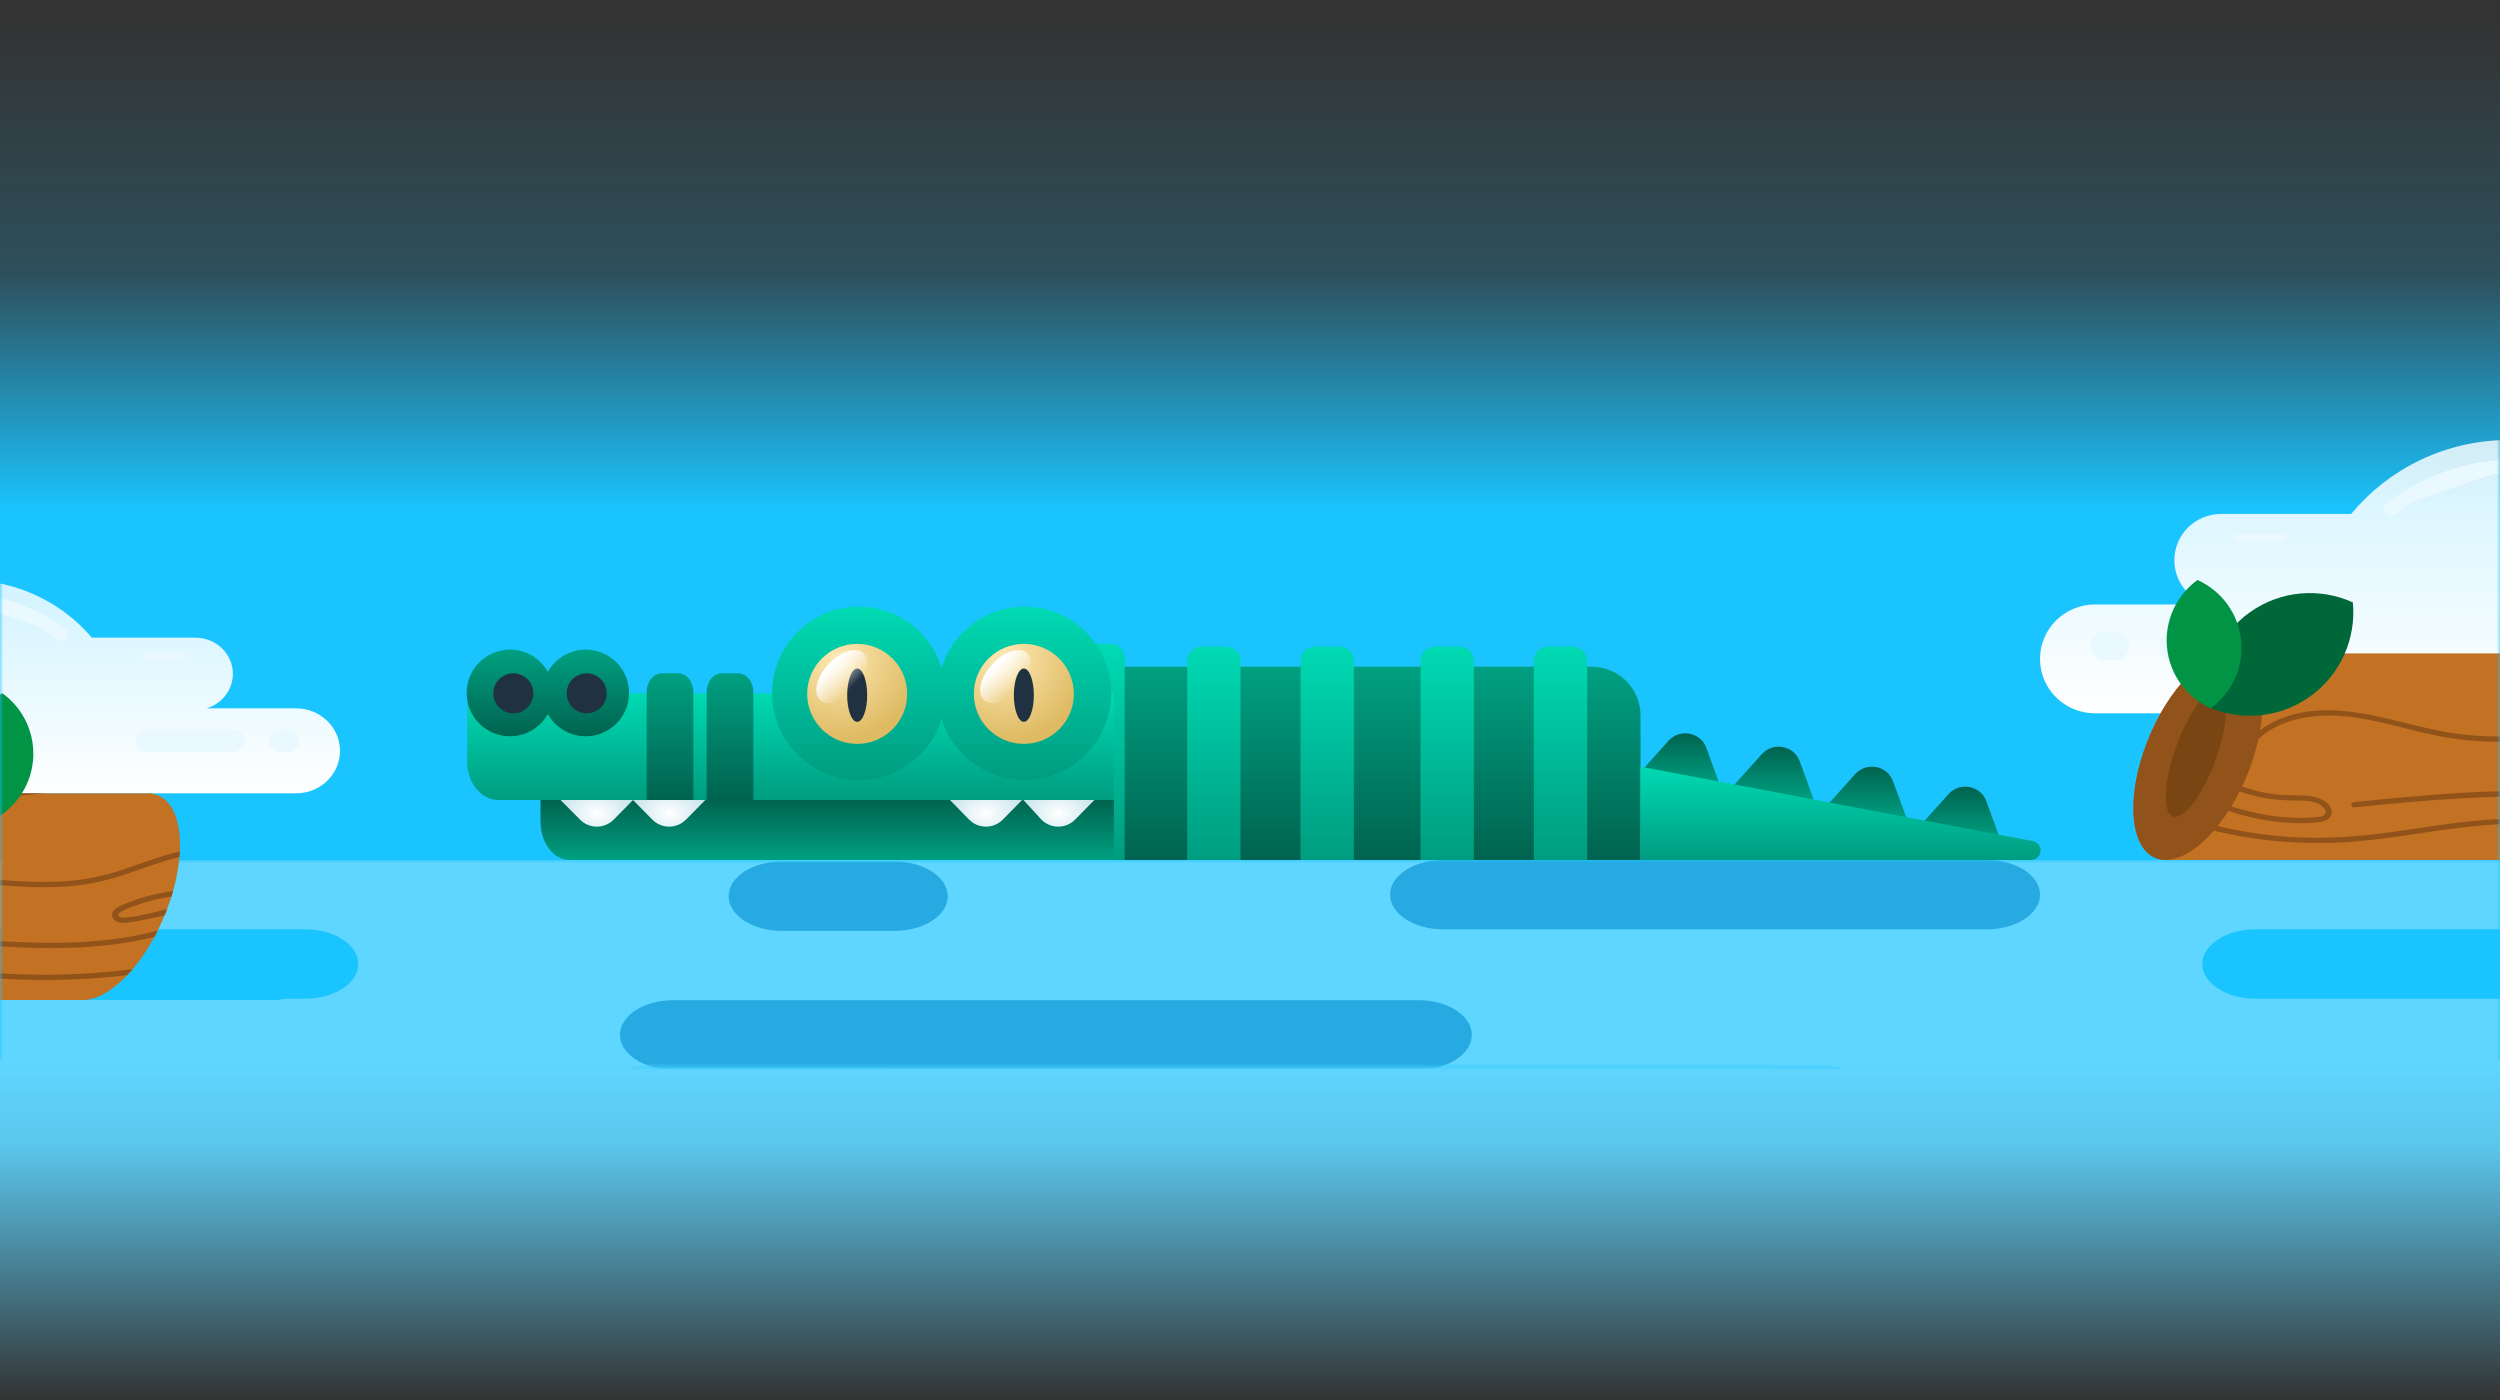 <svg width="375" height="210" viewBox="0 0 375 210" fill="none" xmlns="http://www.w3.org/2000/svg">
<rect x="0" y="0" width="375" height="210" fill="#333333" stroke="none"/>
<g style="mix-blend-mode:soft-light">
<rect y="3" width="375" height="157" fill="url(#paint0_linear_77_645)"/>
</g>
<rect width="375" height="51" transform="matrix(1 0 0 -1 0 210)" fill="url(#paint1_linear_77_645)"/>
<mask id="mask0_77_645" style="mask-type:alpha" maskUnits="userSpaceOnUse" x="0" y="119" width="375" height="41">
<rect y="119" width="375" height="41" fill="#D9D9D9"/>
</mask>
<g mask="url(#mask0_77_645)">
<path d="M17 124.1C17 126.917 19.557 129.2 22.711 129.2H85.615C88.769 129.2 91.325 131.483 91.325 134.3C91.325 137.117 88.769 139.4 85.615 139.4H60.039C56.885 139.4 54.328 141.683 54.328 144.5C54.328 147.317 56.885 149.6 60.039 149.6H131.426C134.58 149.6 137.137 151.883 137.137 154.7C137.137 157.517 134.58 159.8 131.426 159.8H97.036C93.882 159.8 91.325 162.083 91.325 164.9C91.325 167.717 93.882 170 97.036 170H273.908C277.062 170 279.619 167.717 279.619 164.9C279.619 162.083 277.062 159.8 273.908 159.8H266.823C263.669 159.8 261.112 157.517 261.112 154.7C261.112 151.883 263.669 149.6 266.823 149.6H296.778C299.932 149.6 302.489 147.317 302.489 144.5C302.489 141.683 299.932 139.4 296.778 139.4H295.385C292.231 139.4 289.674 137.117 289.674 134.3C289.674 131.483 292.231 129.2 295.385 129.2H343.289C346.443 129.2 349 126.917 349 124.1C349 121.283 346.443 119 343.289 119H22.711C19.557 119 17 121.283 17 124.1Z" fill="#1AC4FF"/>
</g>
<mask id="mask1_77_645" style="mask-type:alpha" maskUnits="userSpaceOnUse" x="0" y="129" width="375" height="31">
<rect y="129" width="375" height="31" fill="#D9D9D9"/>
</mask>
<g mask="url(#mask1_77_645)">
<path d="M434 134.2C434 137.072 430.434 139.4 426.036 139.4H338.312C333.913 139.4 330.347 141.728 330.347 144.6C330.347 147.472 333.913 149.8 338.312 149.8H373.978C378.377 149.8 381.943 152.128 381.943 155C381.943 157.872 378.377 160.2 373.978 160.2H274.423C270.025 160.2 266.459 162.528 266.459 165.4C266.459 168.272 270.025 170.6 274.423 170.6H322.383C326.782 170.6 330.347 172.928 330.347 175.8C330.347 178.672 326.782 181 322.383 181H75.721C71.323 181 67.757 178.672 67.757 175.8C67.757 172.928 71.323 170.6 75.721 170.6H85.602C90.001 170.6 93.566 168.272 93.566 165.4C93.566 162.528 90.001 160.2 85.602 160.2H43.827C39.429 160.2 35.863 157.872 35.863 155C35.863 152.128 39.429 149.8 43.827 149.8H45.77C50.169 149.8 53.735 147.472 53.735 144.6C53.735 141.728 50.169 139.4 45.77 139.4H-21.036C-25.434 139.4 -29 137.072 -29 134.2C-29 131.328 -25.434 129 -21.036 129H426.036C430.434 129 434 131.328 434 134.2Z" fill="#5FD6FF"/>
<path d="M-6.256 150.03H12.76C17.159 150.03 20.724 152.358 20.724 155.23V155.23C20.724 158.102 17.159 160.43 12.76 160.43H-6.256C-10.654 160.43 -14.22 158.102 -14.22 155.23C-14.22 152.358 -10.654 150.03 -6.256 150.03Z" fill="#5FD6FF"/>
<path d="M100.964 150.03H212.809C217.208 150.03 220.773 152.358 220.773 155.23V155.23C220.773 158.102 217.208 160.43 212.809 160.43H100.964C96.566 160.43 93 158.102 93 155.23C93 152.358 96.566 150.03 100.964 150.03Z" fill="#27AAE1"/>
<path d="M216.479 129H298.036C302.434 129 306 131.328 306 134.2V134.2C306 137.072 302.434 139.4 298.036 139.4H216.479C212.08 139.4 208.514 137.072 208.514 134.2C208.514 131.328 212.08 129 216.479 129Z" fill="#27AAE1"/>
<path d="M117.26 129.23H134.195C138.594 129.23 142.16 131.558 142.16 134.43V134.43C142.16 137.302 138.594 139.63 134.195 139.63H117.26C112.861 139.63 109.295 137.302 109.295 134.43C109.295 131.558 112.861 129.23 117.26 129.23Z" fill="#27AAE1"/>
<rect y="150" width="67" height="10" fill="#5FD6FF"/>
</g>
<mask id="mask2_77_645" style="mask-type:alpha" maskUnits="userSpaceOnUse" x="0" y="46" width="375" height="114">
<rect y="46" width="375" height="114" fill="#D9D9D9"/>
</mask>
<g mask="url(#mask2_77_645)">
<path d="M385 67.234C382.256 66.435 379.354 66 376.347 66C366.806 66 358.289 70.321 352.675 77.088H333.175C329.296 77.088 326.152 80.198 326.152 84.034C326.152 87.15 328.225 89.785 331.081 90.667H314.257C309.697 90.667 306 94.323 306 98.833C306 103.344 309.697 107 314.257 107H385V67.234Z" fill="url(#paint2_linear_77_645)"/>
<path d="M377.463 69.906C370.307 69.906 363.727 72.336 358.516 76.406L377.463 69.906Z" fill="#E9F9FF"/>
<path d="M377.463 69.906C370.307 69.906 363.727 72.336 358.516 76.406" stroke="#E9F9FF" stroke-width="2" stroke-miterlimit="10" stroke-linecap="round"/>
<path d="M315.825 95.181H317.183C318.134 95.181 318.895 95.942 318.895 96.87C318.895 97.797 318.134 98.558 317.183 98.558H315.824C314.879 98.558 314.112 97.792 314.112 96.87C314.112 95.947 314.879 95.181 315.825 95.181Z" fill="#E9F9FF" stroke="#E9F9FF"/>
<path d="M326.148 95.181H342.298C343.244 95.181 344.011 95.947 344.011 96.87C344.011 97.792 343.244 98.558 342.298 98.558H326.148C325.197 98.558 324.436 97.797 324.436 96.87C324.436 95.942 325.197 95.181 326.148 95.181Z" fill="#E9F9FF" stroke="#E9F9FF"/>
<path d="M342.415 80.599C342.476 80.599 342.515 80.646 342.515 80.693C342.515 80.739 342.476 80.787 342.415 80.787H335.642C335.581 80.787 335.541 80.739 335.541 80.693C335.541 80.646 335.581 80.599 335.642 80.599H342.415Z" fill="#E9F9FF" stroke="#E9F9FF"/>
<path d="M-12 87.963C-9.811 87.34 -7.497 87 -5.1 87C2.509 87 9.301 90.372 13.778 95.654H29.329C32.422 95.654 34.93 98.082 34.93 101.076C34.93 103.507 33.276 105.564 30.999 106.252H44.415C48.052 106.252 51 109.106 51 112.626C51 116.146 48.052 119 44.415 119H-12V87.963Z" fill="url(#paint3_linear_77_645)"/>
<path d="M-5.99 90.048C-0.283 90.048 4.964 91.945 9.12 95.122L-5.99 90.048Z" fill="#E9F9FF"/>
<path d="M-5.99 90.048C-0.283 90.048 4.964 91.945 9.12 95.122" stroke="#E9F9FF" stroke-width="2" stroke-miterlimit="10" stroke-linecap="round"/>
<path d="M43.165 109.885H42.082C41.368 109.885 40.818 110.441 40.818 111.093C40.818 111.745 41.368 112.301 42.082 112.301H43.165C43.875 112.301 44.43 111.741 44.43 111.093C44.43 110.445 43.875 109.885 43.165 109.885Z" fill="#E9F9FF" stroke="#E9F9FF"/>
<path d="M34.932 109.885H22.053C21.344 109.885 20.789 110.445 20.789 111.093C20.789 111.741 21.344 112.301 22.053 112.301H34.932C35.646 112.301 36.197 111.745 36.197 111.093C36.197 110.441 35.646 109.885 34.932 109.885Z" fill="#E9F9FF" stroke="#E9F9FF"/>
<mask id="path-24-inside-1_77_645" fill="white">
<path d="M21.482 98.468C21.482 98.212 21.696 98.004 21.96 98.004H27.362C27.626 98.004 27.84 98.212 27.84 98.468C27.84 98.724 27.626 98.931 27.362 98.931H21.96C21.696 98.931 21.482 98.724 21.482 98.468Z"/>
</mask>
<path d="M21.482 98.468C21.482 98.212 21.696 98.004 21.96 98.004H27.362C27.626 98.004 27.84 98.212 27.84 98.468C27.84 98.724 27.626 98.931 27.362 98.931H21.96C21.696 98.931 21.482 98.724 21.482 98.468Z" fill="#E9F9FF"/>
<path d="M20.482 98.468C20.482 97.629 21.175 97.004 21.96 97.004V99.004C22.217 99.004 22.482 98.795 22.482 98.468H20.482ZM21.96 97.004H27.362V99.004H21.96V97.004ZM27.362 97.004C28.147 97.004 28.84 97.629 28.84 98.468H26.84C26.84 98.794 27.105 99.004 27.362 99.004V97.004ZM28.84 98.468C28.84 99.306 28.148 99.931 27.362 99.931V97.931C27.105 97.931 26.84 98.141 26.84 98.468H28.84ZM27.362 99.931H21.96V97.931H27.362V99.931ZM21.96 99.931C21.174 99.931 20.482 99.306 20.482 98.468H22.482C22.482 98.141 22.217 97.931 21.96 97.931V99.931Z" fill="#E9F9FF" mask="url(#path-24-inside-1_77_645)"/>
<path d="M429.922 107.541V107.541C430.088 105.609 429.988 103.861 429.635 102.404L429.635 102.403C429.57 102.137 429.498 101.88 429.416 101.634C429.416 101.633 429.416 101.633 429.416 101.633C428.991 100.348 428.336 99.347 427.459 98.724L427.459 98.724C427.207 98.544 426.938 98.397 426.65 98.282C426.65 98.282 426.65 98.282 426.65 98.282C426.542 98.239 426.432 98.198 426.319 98.165C425.827 98.02 425.309 97.975 424.773 98.018L424.774 98.014H334.854C330.718 97.677 325.183 103.319 322.081 111.251C318.77 119.718 319.487 127.587 323.682 128.827C324.036 128.932 324.405 128.982 324.783 128.988L324.779 129H415.831L415.837 128.976C417.925 128.827 420.296 127.3 422.506 124.828C422.506 124.828 422.506 124.828 422.506 124.827C422.639 124.679 422.771 124.528 422.902 124.373C422.902 124.372 422.903 124.371 422.904 124.371C424.26 122.768 425.543 120.813 426.648 118.604C426.648 118.604 426.648 118.603 426.648 118.603C427.105 117.689 427.532 116.734 427.92 115.742C427.97 115.615 428.016 115.488 428.064 115.362C428.302 114.731 428.519 114.103 428.713 113.482C428.713 113.482 428.713 113.482 428.713 113.482C428.799 113.206 428.882 112.931 428.959 112.657C428.959 112.657 428.959 112.656 428.96 112.655C429.466 110.866 429.784 109.141 429.922 107.541Z" fill="#C27222"/>
<path d="M402.998 120.167C397.705 119.844 392.434 119.295 387.142 118.952C381.821 118.607 376.501 118.569 371.173 118.825C365.138 119.114 359.131 119.709 353.128 120.304C352.551 120.361 352.544 121.156 353.128 121.098C363.866 120.034 374.619 119.045 385.438 119.643C395.808 120.217 406.169 121.771 416.583 121.008C419.822 120.77 423.04 120.306 426.16 119.54C426.326 119.233 426.489 118.921 426.648 118.603C419.056 120.6 410.87 120.647 402.998 120.167Z" fill="#915319"/>
<path d="M427.306 107.437C425.093 108.128 422.947 108.97 420.737 109.668C418.45 110.39 416.101 110.893 413.679 111.114C408.561 111.579 403.415 111.022 398.322 110.584C395.781 110.365 393.235 110.171 390.681 110.132C388.069 110.091 385.457 110.193 382.849 110.299C377.615 110.511 372.315 110.745 367.143 109.849C358.775 108.401 349.751 104.305 341.394 108.106C340.532 108.498 339.737 108.979 339.019 109.536C339.999 103.722 338.807 99.092 335.672 98.165C335.407 98.087 335.134 98.037 334.854 98.014C330.718 97.677 325.183 103.319 322.081 111.251C318.77 119.718 319.487 127.587 323.682 128.827C324.036 128.932 324.405 128.982 324.783 128.988C327.032 129.025 329.657 127.368 332.069 124.589C339.12 126.31 346.519 126.847 353.811 126.179C358.036 125.792 362.208 125.079 366.4 124.494C370.687 123.896 374.997 123.517 379.341 123.475C384.206 123.428 389.073 123.762 393.869 124.475C394.444 124.561 394.691 123.795 394.112 123.709C385.62 122.447 376.967 122.367 368.441 123.425C364.2 123.952 359.999 124.702 355.75 125.185C351.556 125.661 347.333 125.808 343.113 125.513C339.573 125.266 336.066 124.723 332.643 123.904C333.201 123.21 333.744 122.457 334.265 121.651C338.377 122.985 342.756 123.736 347.146 123.394C348.165 123.314 349.505 123.157 349.728 122.094C349.946 121.055 348.948 120.174 347.951 119.775C346.695 119.273 345.312 119.296 343.96 119.296C342.617 119.297 341.283 119.193 339.967 118.957C338.714 118.731 337.491 118.394 336.313 117.964C336.312 117.966 336.311 117.967 336.31 117.969C336.651 117.25 336.974 116.507 337.273 115.742C337.921 114.084 338.413 112.45 338.756 110.884C341.065 108.611 344.606 107.577 348.034 107.371C352.663 107.092 357.141 108.337 361.535 109.433C363.913 110.026 366.307 110.585 368.76 110.893C371.339 111.217 373.944 111.308 376.548 111.285C381.728 111.24 386.9 110.777 392.083 110.962C397.147 111.142 402.165 111.844 407.228 112.035C409.745 112.129 412.27 112.09 414.768 111.793C417.141 111.51 419.421 110.952 421.657 110.215C424.373 109.32 427.095 108.206 429.922 107.541C429.946 107.261 429.964 106.985 429.977 106.713C429.074 106.916 428.183 107.163 427.306 107.437ZM337.491 119.202C339.868 119.886 342.266 120.076 344.754 120.089C345.965 120.095 347.434 120.159 348.354 120.95C348.669 121.221 349 121.704 348.778 122.093C348.547 122.498 347.841 122.539 347.393 122.579C344.808 122.808 342.188 122.646 339.646 122.192C337.963 121.892 336.314 121.468 334.704 120.951L334.704 120.951C335.14 120.235 335.558 119.482 335.954 118.697C336.457 118.882 336.969 119.052 337.491 119.202ZM338.903 110.177C338.9 110.187 338.899 110.198 338.897 110.208C338.899 110.198 338.9 110.187 338.903 110.177Z" fill="#915319"/>
<ellipse cx="3.114" cy="10.106" rx="3.114" ry="10.106" transform="matrix(0.959 0.285 -0.336 0.942 329.798 102.559)" fill="#794513"/>
<path d="M26.922 128.541V128.541C27.088 126.609 26.988 124.861 26.635 123.404L26.635 123.403C26.57 123.137 26.498 122.88 26.416 122.634C26.416 122.633 26.416 122.633 26.416 122.633C25.991 121.348 25.336 120.347 24.459 119.724L24.459 119.724C24.207 119.545 23.938 119.396 23.65 119.282C23.65 119.282 23.65 119.282 23.65 119.282C23.542 119.239 23.432 119.199 23.319 119.165C22.827 119.02 22.309 118.976 21.773 119.018L21.774 119.014H-68.146C-72.282 118.677 -77.817 124.319 -80.919 132.251C-84.23 140.718 -83.513 148.587 -79.318 149.827C-78.964 149.932 -78.595 149.982 -78.217 149.988L-78.221 150H12.831L12.837 149.976C14.925 149.827 17.297 148.3 19.506 145.828C19.506 145.828 19.506 145.828 19.506 145.827C19.639 145.679 19.77 145.528 19.902 145.373C19.902 145.372 19.903 145.371 19.904 145.371C21.26 143.768 22.543 141.813 23.648 139.604C23.648 139.604 23.648 139.603 23.648 139.603C24.105 138.689 24.532 137.734 24.92 136.742C24.97 136.615 25.016 136.488 25.064 136.362C25.302 135.731 25.519 135.103 25.713 134.482C25.713 134.482 25.713 134.482 25.713 134.482C25.799 134.206 25.882 133.931 25.959 133.657C25.959 133.657 25.959 133.656 25.96 133.655C26.466 131.866 26.784 130.141 26.922 128.541Z" fill="#C27222"/>
<path d="M-0.002 141.167C-5.295 140.844 -10.566 140.295 -15.858 139.952C-21.18 139.607 -26.499 139.569 -31.827 139.825C-37.862 140.114 -43.869 140.709 -49.872 141.304C-50.45 141.361 -50.456 142.156 -49.872 142.098C-39.134 141.034 -28.381 140.045 -17.562 140.643C-7.192 141.217 3.169 142.771 13.583 142.008C16.822 141.77 20.04 141.306 23.16 140.54C23.326 140.233 23.489 139.921 23.648 139.603C16.056 141.6 7.87 141.647 -0.002 141.167Z" fill="#915319"/>
<path d="M17.117 136.506C16.681 136.973 16.713 137.607 17.212 138.031C17.803 138.532 18.635 138.467 19.383 138.358C20.29 138.227 21.192 138.065 22.087 137.884C22.966 137.707 23.837 137.503 24.702 137.282C24.776 137.103 24.849 136.923 24.92 136.742C24.97 136.615 25.016 136.488 25.064 136.361C24.523 136.506 23.98 136.645 23.433 136.773C21.929 137.124 20.349 137.503 18.795 137.637C18.48 137.664 18.108 137.673 17.862 137.471C17.58 137.24 17.789 136.996 18.04 136.83C18.609 136.452 19.348 136.206 19.999 135.956C21.397 135.418 22.862 135.005 24.353 134.711C24.804 134.622 25.258 134.548 25.713 134.482C25.799 134.205 25.882 133.93 25.96 133.655C23.614 133.96 21.32 134.547 19.162 135.418C18.47 135.697 17.611 135.976 17.117 136.506Z" fill="#915319"/>
<path d="M3.76 146.166C1.921 146.114 0.084 146.012 -1.748 145.865C-2.333 145.818 -2.33 146.613 -1.748 146.659C4.784 147.184 11.375 147.104 17.887 146.41C18.294 146.367 18.699 146.312 19.105 146.264C19.373 145.98 19.64 145.682 19.904 145.371C14.562 146.047 9.156 146.318 3.76 146.166Z" fill="#915319"/>
<path d="M-23.971 128.152C-22.016 128.467 -20.052 127.983 -18.343 127.158C-14.887 125.489 -12.467 122.549 -8.865 121.078C-6.641 120.169 -4.142 119.918 -1.724 119.714C0.952 119.487 3.629 119.271 6.305 119.05C6.447 119.038 6.589 119.026 6.731 119.014H-2.82C-3.358 119.07 -3.896 119.128 -4.432 119.197C-6.637 119.481 -8.786 120.007 -10.689 121.043C-13.991 122.841 -16.466 125.834 -20.192 127.035C-21.992 127.615 -24.364 127.743 -25.854 126.497C-26.936 125.593 -27.188 123.667 -25.856 122.828C-24.939 122.25 -23.678 122.483 -22.675 122.728C-21.514 123.01 -20.344 123.383 -19.119 123.224C-17.45 123.008 -15.856 121.242 -17.227 119.93C-18.149 119.046 -19.712 119.21 -21 119.014H-23.012C-22.257 119.64 -21.152 119.823 -20.02 119.923C-19.334 119.983 -18.359 119.99 -17.873 120.491C-17.191 121.195 -18.042 122.091 -18.834 122.352C-20.014 122.74 -21.379 122.213 -22.517 121.941C-23.555 121.693 -24.702 121.532 -25.735 121.881C-27.293 122.407 -27.876 123.923 -27.588 125.269C-27.253 126.836 -25.717 127.87 -23.971 128.152Z" fill="#915319"/>
<path d="M24.306 128.437C22.093 129.128 19.947 129.97 17.737 130.668C15.45 131.39 13.101 131.893 10.679 132.114C5.561 132.579 0.415 132.022 -4.678 131.584C-7.219 131.365 -9.765 131.171 -12.319 131.132C-14.931 131.091 -17.543 131.193 -20.151 131.299C-25.385 131.511 -30.685 131.745 -35.857 130.849C-44.225 129.401 -53.249 125.305 -61.606 129.106C-62.468 129.498 -63.263 129.979 -63.981 130.536C-63.001 124.722 -64.193 120.092 -67.328 119.165C-67.593 119.087 -67.866 119.037 -68.146 119.014C-72.282 118.677 -77.817 124.319 -80.919 132.251C-84.23 140.718 -83.513 148.587 -79.318 149.827C-78.964 149.932 -78.595 149.982 -78.217 149.988C-75.968 150.025 -73.344 148.368 -70.931 145.589C-63.88 147.31 -56.481 147.847 -49.189 147.179C-44.964 146.792 -40.792 146.079 -36.6 145.494C-32.313 144.896 -28.003 144.517 -23.659 144.475C-18.794 144.428 -13.927 144.762 -9.131 145.475C-8.556 145.561 -8.309 144.795 -8.888 144.709C-17.38 143.447 -26.033 143.367 -34.559 144.425C-38.8 144.952 -43.001 145.702 -47.25 146.185C-51.444 146.661 -55.667 146.808 -59.887 146.513C-63.427 146.266 -66.934 145.723 -70.357 144.904C-69.799 144.21 -69.256 143.457 -68.734 142.651C-64.623 143.985 -60.244 144.736 -55.854 144.394C-54.835 144.314 -53.495 144.157 -53.272 143.094C-53.054 142.055 -54.052 141.174 -55.049 140.775C-56.305 140.273 -57.688 140.296 -59.04 140.296C-60.383 140.297 -61.717 140.193 -63.033 139.957C-64.286 139.731 -65.509 139.394 -66.688 138.964C-66.688 138.966 -66.689 138.967 -66.69 138.969C-66.349 138.25 -66.026 137.507 -65.727 136.742C-65.079 135.084 -64.587 133.45 -64.244 131.884C-61.935 129.611 -58.394 128.577 -54.967 128.371C-50.337 128.092 -45.859 129.337 -41.465 130.433C-39.087 131.026 -36.693 131.585 -34.24 131.893C-31.661 132.217 -29.056 132.308 -26.452 132.285C-21.272 132.24 -16.101 131.777 -10.917 131.962C-5.853 132.142 -0.835 132.844 4.228 133.035C6.745 133.129 9.27 133.09 11.768 132.793C14.141 132.51 16.421 131.952 18.657 131.215C21.373 130.32 24.095 129.206 26.922 128.541C26.946 128.261 26.964 127.985 26.977 127.713C26.074 127.916 25.183 128.163 24.306 128.437ZM-65.509 140.202C-63.132 140.886 -60.734 141.076 -58.246 141.089C-57.035 141.095 -55.566 141.159 -54.646 141.95C-54.331 142.221 -54 142.704 -54.222 143.093C-54.453 143.498 -55.159 143.539 -55.607 143.579C-58.192 143.808 -60.812 143.646 -63.354 143.192C-65.037 142.892 -66.686 142.468 -68.296 141.951L-68.296 141.951C-67.86 141.235 -67.442 140.482 -67.046 139.697C-66.543 139.882 -66.031 140.052 -65.509 140.202ZM-64.097 131.177C-64.1 131.187 -64.101 131.198 -64.103 131.208C-64.101 131.198 -64.1 131.187 -64.097 131.177Z" fill="#915319"/>
<path d="M346.491 104.484C351.169 101.149 353.433 95.696 352.932 90.358C348.049 88.144 342.155 88.508 337.478 91.843C332.801 95.178 330.536 100.631 331.037 105.969C335.92 108.182 341.814 107.819 346.491 104.484Z" fill="#006838"/>
<path d="M336.167 96.049C335.745 91.939 333.141 88.585 329.625 87C326.505 89.266 324.637 93.08 325.059 97.19C325.481 101.3 328.086 104.655 331.601 106.24C334.721 103.973 336.59 100.159 336.167 96.049Z" fill="#009444"/>
<path d="M-6.167 113.049C-5.745 108.939 -3.14 105.585 0.375 104C3.495 106.266 5.364 110.08 4.941 114.19C4.519 118.3 1.915 121.655 -1.601 123.24C-4.721 120.973 -6.589 117.159 -6.167 113.049Z" fill="#009444"/>
</g>
<path d="M238.725 100H159.43C155.372 100 152.077 103.266 152.077 107.289V129H246.077V107.289C246.077 103.266 242.783 100 238.725 100Z" fill="url(#paint4_linear_77_645)"/>
<path d="M235.891 97H232.264C231.057 97 230.077 97.911 230.077 99.034V129H238.077V99.034C238.077 97.911 237.098 97 235.891 97Z" fill="url(#paint5_linear_77_645)"/>
<path d="M218.891 97H215.264C214.057 97 213.077 97.911 213.077 99.034V129H221.077V99.034C221.077 97.911 220.098 97 218.891 97Z" fill="url(#paint6_linear_77_645)"/>
<path d="M200.891 97H197.264C196.057 97 195.077 97.911 195.077 99.034V129H203.077V99.034C203.077 97.911 202.098 97 200.891 97Z" fill="url(#paint7_linear_77_645)"/>
<path d="M183.891 97H180.264C179.057 97 178.077 97.911 178.077 99.034V129H186.077V99.034C186.077 97.911 185.098 97 183.891 97Z" fill="url(#paint8_linear_77_645)"/>
<path d="M297.938 120.148L300.077 126L288.077 123.791L292.287 119.108C293.961 117.247 297.087 117.822 297.938 120.148Z" fill="url(#paint9_linear_77_645)"/>
<path d="M283.938 117.148L286.077 123L274.077 120.791L278.287 116.108C279.961 114.247 283.087 114.822 283.938 117.148Z" fill="url(#paint10_linear_77_645)"/>
<path d="M269.938 114.148L272.077 120L260.077 117.791L264.287 113.108C265.961 111.247 269.087 111.822 269.938 114.148Z" fill="url(#paint11_linear_77_645)"/>
<path d="M255.938 112.148L258.077 118L246.077 115.791L250.287 111.108C251.961 109.247 255.087 109.822 255.938 112.148Z" fill="url(#paint12_linear_77_645)"/>
<path d="M246.077 115V129H304.644C306.383 129 306.62 126.489 304.912 126.165L246.077 115Z" fill="url(#paint13_linear_77_645)"/>
<path d="M166.608 96.582H163.144C161.992 96.582 161.057 97.505 161.057 98.642V129H168.696V98.642C168.696 97.505 167.76 96.582 166.608 96.582Z" fill="url(#paint14_linear_77_645)"/>
<path d="M167.077 120H81.077V123.242C81.077 126.42 83.037 129 85.452 129H167.077V120Z" fill="url(#paint15_linear_77_645)"/>
<path d="M167.077 104H70.077V114.285C70.077 117.439 72.195 120 74.803 120H167.077V104Z" fill="url(#paint16_linear_77_645)"/>
<path d="M110.761 101H108.239C107.003 101 106 102.267 106 103.828V120H113V103.828C113 102.267 111.997 101 110.761 101Z" fill="url(#paint17_linear_77_645)"/>
<path d="M101.761 101H99.239C98.003 101 97 102.267 97 103.828V120H104V103.828C104 102.267 102.997 101 101.761 101Z" fill="url(#paint18_linear_77_645)"/>
<path d="M76.5 110.441C72.91 110.441 70 107.531 70 103.941C70 100.351 72.91 97.441 76.5 97.441C80.09 97.441 83 100.351 83 103.941C83 107.531 80.09 110.441 76.5 110.441Z" fill="url(#paint19_linear_77_645)"/>
<path d="M77 107C75.343 107 74 105.657 74 104C74 102.343 75.343 101 77 101C78.657 101 80 102.343 80 104C80 105.657 78.657 107 77 107Z" fill="#203141"/>
<path d="M87.858 110.441C84.268 110.441 81.358 107.531 81.358 103.941C81.358 100.351 84.268 97.441 87.858 97.441C91.448 97.441 94.358 100.351 94.358 103.941C94.358 107.531 91.448 110.441 87.858 110.441Z" fill="url(#paint20_linear_77_645)"/>
<path d="M88 107C86.343 107 85 105.657 85 104C85 102.343 86.343 101 88 101C89.657 101 91 102.343 91 104C91 105.657 89.657 107 88 107Z" fill="#203141"/>
<path d="M153.676 117C146.497 117 140.676 111.18 140.676 104C140.676 96.82 146.497 91 153.676 91C160.856 91 166.676 96.82 166.676 104C166.676 111.18 160.856 117 153.676 117Z" fill="url(#paint21_linear_77_645)"/>
<path d="M153.577 111.582C149.435 111.582 146.077 108.224 146.077 104.082C146.077 99.94 149.435 96.582 153.577 96.582C157.72 96.582 161.077 99.94 161.077 104.082C161.077 108.224 157.72 111.582 153.577 111.582Z" fill="url(#paint22_radial_77_645)"/>
<g style="mix-blend-mode:soft-light">
<ellipse cx="150.845" cy="101.504" rx="2.738" ry="4.788" transform="rotate(42.724 150.845 101.504)" fill="url(#paint23_linear_77_645)"/>
</g>
<path d="M153.577 108.279C152.749 108.279 152.077 106.488 152.077 104.279C152.077 102.07 152.749 100.279 153.577 100.279C154.406 100.279 155.077 102.07 155.077 104.279C155.077 106.488 154.406 108.279 153.577 108.279Z" fill="#203141"/>
<path d="M128.817 117C121.637 117 115.817 111.18 115.817 104C115.817 96.82 121.637 91 128.817 91C135.997 91 141.817 96.82 141.817 104C141.817 111.18 135.997 117 128.817 117Z" fill="url(#paint24_linear_77_645)"/>
<path d="M128.577 111.582C124.435 111.582 121.077 108.224 121.077 104.082C121.077 99.94 124.435 96.582 128.577 96.582C132.72 96.582 136.077 99.94 136.077 104.082C136.077 108.224 132.72 111.582 128.577 111.582Z" fill="url(#paint25_radial_77_645)"/>
<path d="M128.577 108.279C127.749 108.279 127.077 106.488 127.077 104.279C127.077 102.07 127.749 100.279 128.577 100.279C129.406 100.279 130.077 102.07 130.077 104.279C130.077 106.488 129.406 108.279 128.577 108.279Z" fill="#203141"/>
<path d="M164.16 120L161.269 122.934C159.87 124.355 157.601 124.355 156.202 122.934L153.516 120H164.16Z" fill="url(#paint26_angular_77_645)"/>
<path d="M153.316 120L150.426 122.934C149.026 124.355 146.757 124.355 145.358 122.934L142.491 120H153.316Z" fill="url(#paint27_angular_77_645)"/>
<path d="M105.797 120L102.907 122.934C101.508 124.355 99.239 124.355 97.84 122.934L94.954 120H105.797Z" fill="url(#paint28_angular_77_645)"/>
<path d="M94.954 120L92.063 122.934C90.664 124.355 88.395 124.355 86.996 122.934L84.077 120H94.954Z" fill="url(#paint29_angular_77_645)"/>
<g style="mix-blend-mode:soft-light">
<ellipse cx="126.26" cy="101.504" rx="2.738" ry="4.788" transform="rotate(42.724 126.26 101.504)" fill="url(#paint30_linear_77_645)"/>
</g>
<defs>
<linearGradient id="paint0_linear_77_645" x1="229.5" y1="3" x2="229.5" y2="160" gradientUnits="userSpaceOnUse">
<stop stop-color="#1AC4FF" stop-opacity="0"/>
<stop offset="0.244" stop-color="#1AC4FF" stop-opacity="0.2"/>
<stop offset="0.469" stop-color="#1AC4FF"/>
<stop offset="1" stop-color="#1AC4FF"/>
</linearGradient>
<linearGradient id="paint1_linear_77_645" x1="229.5" y1="0" x2="229.5" y2="51" gradientUnits="userSpaceOnUse">
<stop stop-color="#5FD6FF" stop-opacity="0"/>
<stop offset="0.745" stop-color="#5FD6FF" stop-opacity="0.9"/>
<stop offset="1" stop-color="#5FD6FF"/>
</linearGradient>
<linearGradient id="paint2_linear_77_645" x1="345.5" y1="66" x2="345.5" y2="107" gradientUnits="userSpaceOnUse">
<stop stop-color="white" stop-opacity="0.8"/>
<stop offset="1" stop-color="white"/>
</linearGradient>
<linearGradient id="paint3_linear_77_645" x1="19.5" y1="119" x2="19.5" y2="87" gradientUnits="userSpaceOnUse">
<stop stop-color="white"/>
<stop offset="1" stop-color="white" stop-opacity="0.8"/>
</linearGradient>
<linearGradient id="paint4_linear_77_645" x1="199.077" y1="100" x2="199.077" y2="129" gradientUnits="userSpaceOnUse">
<stop stop-color="#00A081"/>
<stop offset="1" stop-color="#00634F"/>
</linearGradient>
<linearGradient id="paint5_linear_77_645" x1="234.077" y1="97" x2="234.077" y2="129" gradientUnits="userSpaceOnUse">
<stop stop-color="#00DAB3"/>
<stop offset="1" stop-color="#009C80"/>
</linearGradient>
<linearGradient id="paint6_linear_77_645" x1="217.077" y1="97" x2="217.077" y2="129" gradientUnits="userSpaceOnUse">
<stop stop-color="#00DAB3"/>
<stop offset="1" stop-color="#009C80"/>
</linearGradient>
<linearGradient id="paint7_linear_77_645" x1="199.077" y1="97" x2="199.077" y2="129" gradientUnits="userSpaceOnUse">
<stop stop-color="#00DAB3"/>
<stop offset="1" stop-color="#009C80"/>
</linearGradient>
<linearGradient id="paint8_linear_77_645" x1="182.077" y1="97" x2="182.077" y2="129" gradientUnits="userSpaceOnUse">
<stop stop-color="#00DAB3"/>
<stop offset="1" stop-color="#009C80"/>
</linearGradient>
<linearGradient id="paint9_linear_77_645" x1="294.077" y1="118" x2="294.077" y2="126" gradientUnits="userSpaceOnUse">
<stop stop-color="#00634F"/>
<stop offset="1" stop-color="#00A081"/>
</linearGradient>
<linearGradient id="paint10_linear_77_645" x1="280.077" y1="115" x2="280.077" y2="123" gradientUnits="userSpaceOnUse">
<stop stop-color="#00634F"/>
<stop offset="1" stop-color="#00A081"/>
</linearGradient>
<linearGradient id="paint11_linear_77_645" x1="266.077" y1="112" x2="266.077" y2="120" gradientUnits="userSpaceOnUse">
<stop stop-color="#00634F"/>
<stop offset="1" stop-color="#00A081"/>
</linearGradient>
<linearGradient id="paint12_linear_77_645" x1="252.077" y1="110" x2="252.077" y2="118" gradientUnits="userSpaceOnUse">
<stop stop-color="#00634F"/>
<stop offset="1" stop-color="#00A081"/>
</linearGradient>
<linearGradient id="paint13_linear_77_645" x1="276.077" y1="115" x2="276.077" y2="129" gradientUnits="userSpaceOnUse">
<stop stop-color="#00DAB3"/>
<stop offset="1" stop-color="#009C80"/>
</linearGradient>
<linearGradient id="paint14_linear_77_645" x1="164.876" y1="96.582" x2="164.876" y2="129" gradientUnits="userSpaceOnUse">
<stop stop-color="#00DAB3"/>
<stop offset="1" stop-color="#009C80"/>
</linearGradient>
<linearGradient id="paint15_linear_77_645" x1="124.077" y1="120" x2="124.077" y2="129" gradientUnits="userSpaceOnUse">
<stop stop-color="#00634F"/>
<stop offset="1" stop-color="#00A081"/>
</linearGradient>
<linearGradient id="paint16_linear_77_645" x1="118.577" y1="104" x2="118.577" y2="120" gradientUnits="userSpaceOnUse">
<stop stop-color="#00DAB3"/>
<stop offset="1" stop-color="#009C80"/>
</linearGradient>
<linearGradient id="paint17_linear_77_645" x1="109.5" y1="101" x2="109.5" y2="120" gradientUnits="userSpaceOnUse">
<stop stop-color="#00A081"/>
<stop offset="1" stop-color="#00634F"/>
</linearGradient>
<linearGradient id="paint18_linear_77_645" x1="100.5" y1="101" x2="100.5" y2="120" gradientUnits="userSpaceOnUse">
<stop stop-color="#00A081"/>
<stop offset="1" stop-color="#00634F"/>
</linearGradient>
<linearGradient id="paint19_linear_77_645" x1="76.5" y1="97.441" x2="76.5" y2="110.441" gradientUnits="userSpaceOnUse">
<stop stop-color="#00A081"/>
<stop offset="1" stop-color="#00634F"/>
</linearGradient>
<linearGradient id="paint20_linear_77_645" x1="87.858" y1="97.441" x2="87.858" y2="110.441" gradientUnits="userSpaceOnUse">
<stop stop-color="#00A081"/>
<stop offset="1" stop-color="#00634F"/>
</linearGradient>
<linearGradient id="paint21_linear_77_645" x1="153.676" y1="91" x2="153.676" y2="117" gradientUnits="userSpaceOnUse">
<stop stop-color="#00DAB3"/>
<stop offset="1" stop-color="#009C80"/>
</linearGradient>
<radialGradient id="paint22_radial_77_645" cx="0" cy="0" r="1" gradientUnits="userSpaceOnUse" gradientTransform="translate(150.5 98.5) rotate(61.389) scale(12.53)">
<stop stop-color="#FFE9B4"/>
<stop offset="1" stop-color="#DEBB63"/>
</radialGradient>
<linearGradient id="paint23_linear_77_645" x1="153.076" y1="101.502" x2="148.61" y2="101.361" gradientUnits="userSpaceOnUse">
<stop stop-color="white" stop-opacity="0"/>
<stop offset="1" stop-color="white"/>
</linearGradient>
<linearGradient id="paint24_linear_77_645" x1="128.817" y1="91" x2="128.817" y2="117" gradientUnits="userSpaceOnUse">
<stop stop-color="#00DAB3"/>
<stop offset="1" stop-color="#009C80"/>
</linearGradient>
<radialGradient id="paint25_radial_77_645" cx="0" cy="0" r="1" gradientUnits="userSpaceOnUse" gradientTransform="translate(125.5 98.5) rotate(61.389) scale(12.53)">
<stop stop-color="#FFE9B4"/>
<stop offset="1" stop-color="#DEBB63"/>
</radialGradient>
<radialGradient id="paint26_angular_77_645" cx="0" cy="0" r="1" gradientUnits="userSpaceOnUse" gradientTransform="translate(158.838 122) rotate(-87.677) scale(4.003 5.613)">
<stop stop-color="white"/>
<stop offset="0.509" stop-color="#E4F2F6"/>
<stop offset="1" stop-color="#C8E5EC"/>
</radialGradient>
<radialGradient id="paint27_angular_77_645" cx="0" cy="0" r="1" gradientUnits="userSpaceOnUse" gradientTransform="translate(147.903 122) rotate(-87.638) scale(4.003 5.708)">
<stop stop-color="white"/>
<stop offset="0.509" stop-color="#E4F2F6"/>
<stop offset="1" stop-color="#C8E5EC"/>
</radialGradient>
<radialGradient id="paint28_angular_77_645" cx="0" cy="0" r="1" gradientUnits="userSpaceOnUse" gradientTransform="translate(100.375 122) rotate(-87.633) scale(4.003 5.718)">
<stop stop-color="white"/>
<stop offset="0.509" stop-color="#E4F2F6"/>
<stop offset="1" stop-color="#C8E5EC"/>
</radialGradient>
<radialGradient id="paint29_angular_77_645" cx="0" cy="0" r="1" gradientUnits="userSpaceOnUse" gradientTransform="translate(89.516 122) rotate(-87.626) scale(4.003 5.735)">
<stop stop-color="white"/>
<stop offset="0.509" stop-color="#E4F2F6"/>
<stop offset="1" stop-color="#C8E5EC"/>
</radialGradient>
<linearGradient id="paint30_linear_77_645" x1="128.491" y1="101.502" x2="124.025" y2="101.361" gradientUnits="userSpaceOnUse">
<stop stop-color="white" stop-opacity="0"/>
<stop offset="1" stop-color="white"/>
</linearGradient>
</defs>
</svg>
